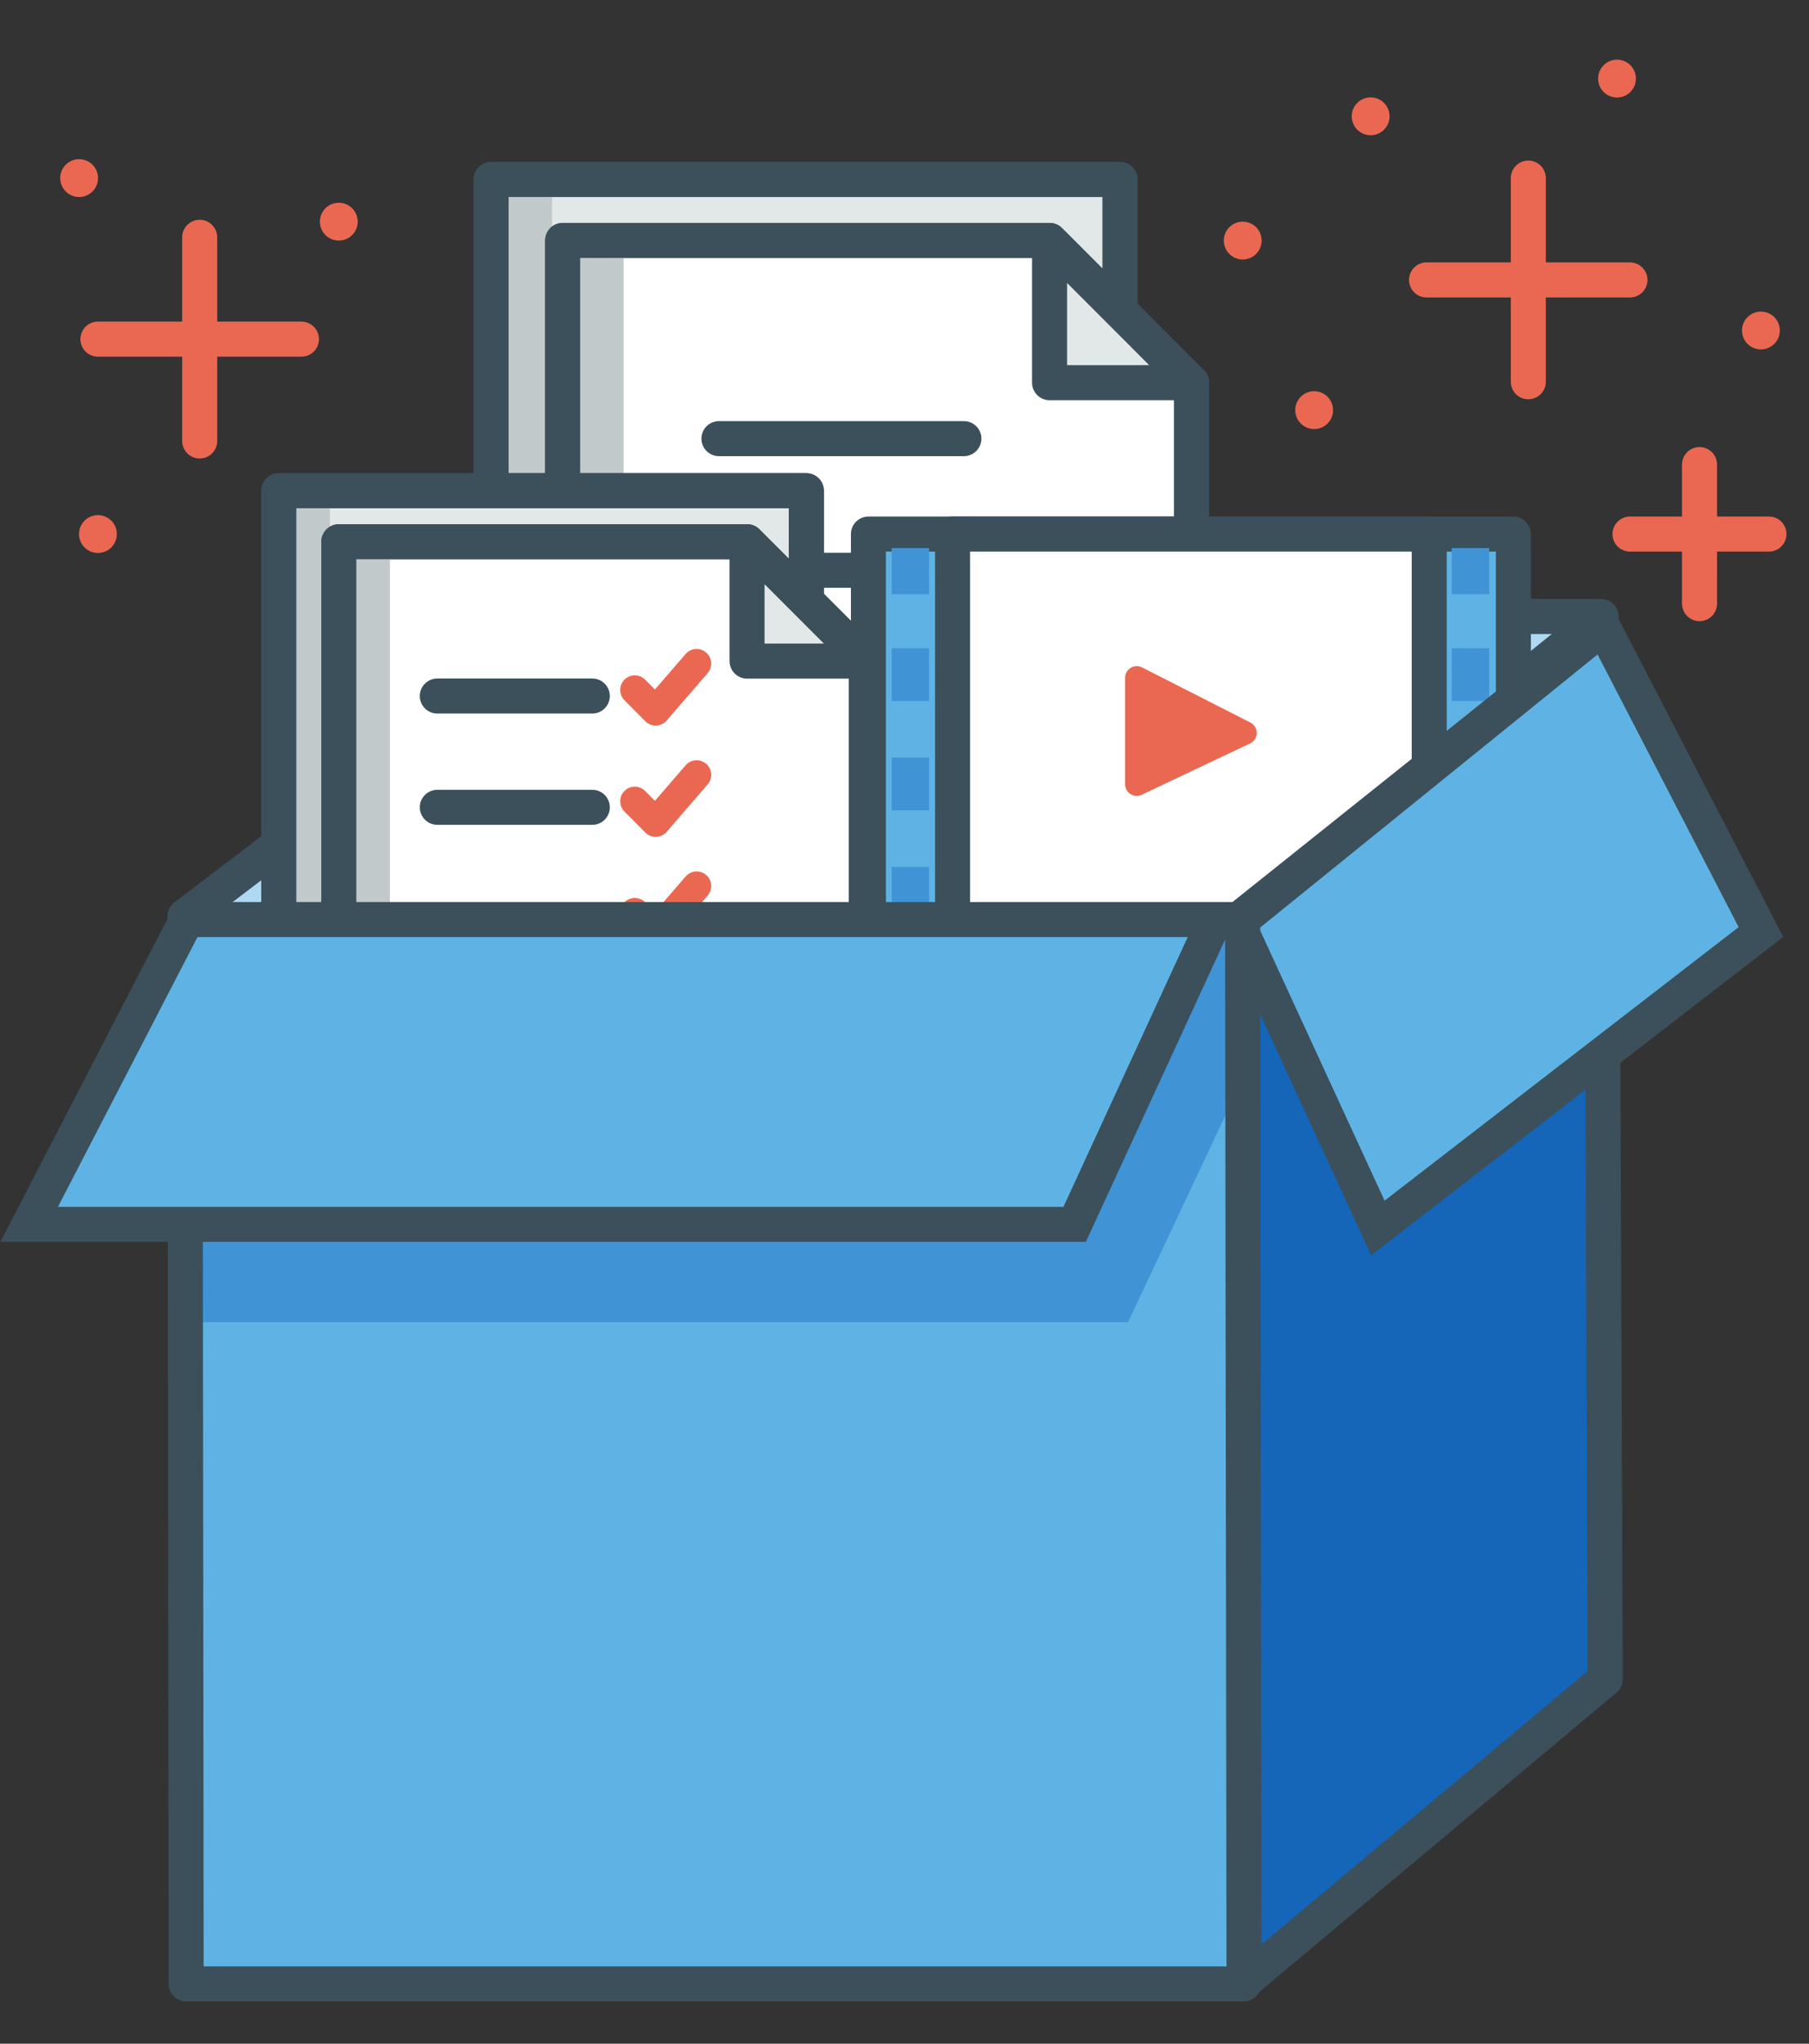 <?xml version="1.0" encoding="UTF-8"?>
<svg width="155px" height="175px" viewBox="0 0 155 175" version="1.1" xmlns="http://www.w3.org/2000/svg" xmlns:xlink="http://www.w3.org/1999/xlink">
    <rect x="0" y="0" width="155" height="175" fill="#333333" stroke="none"/>
    <!-- Generator: Sketch 51 (57462) - http://www.bohemiancoding.com/sketch -->
    <title>Artboard 11</title>
    <desc>Created with Sketch.</desc>
    <defs></defs>
    <g id="Artboard-11" stroke="none" stroke-width="1" fill="none" fill-rule="evenodd">
        <g id="icon-home-6-powerful-assets" transform="translate(2.5, 4.5)">
            <polygon id="Shape" fill="#5EB3E4" fill-rule="nonzero" points="135.95 48.29 48.59 48.29 14.92 73.97 15 74.39 103.84 74.39 135.71 49.43"></polygon>
            <polygon id="Shape" fill="#FFFFFF" fill-rule="nonzero" opacity="0.5" points="135.95 48.29 48.08 48.29 14.29 74.39 103.65 74.39"></polygon>
            <polygon id="Shape" stroke="#3B505B" stroke-width="3" stroke-linecap="round" stroke-linejoin="round" points="134.69 48.29 47.1 48.29 13.34 73.97 13.42 74.39 102.49 74.39"></polygon>
            <path d="M48.38,47.96 L48.38,73.21" id="Shape" stroke="#3B505B" stroke-width="3" fill="#5EB3E4" fill-rule="nonzero"></path>
            <polygon id="Shape" stroke="#3B505B" stroke-width="3" fill="#E2E8E8" fill-rule="nonzero" stroke-linecap="round" stroke-linejoin="round" points="81.29 10.87 39.58 10.87 39.58 78.63 93.47 78.63 93.47 23.05 93.47 10.87"></polygon>
            <path d="M52.97,27.83 L73.95,27.83" id="Shape" stroke="#3B505B" stroke-width="3" fill="#E2E8E8" fill-rule="nonzero" stroke-linecap="round" stroke-linejoin="round"></path>
            <path d="M52.97,39.11 L82.26,39.11" id="Shape" stroke="#3B505B" stroke-width="3" fill="#E2E8E8" fill-rule="nonzero" stroke-linecap="round" stroke-linejoin="round"></path>
            <path d="M52.97,50.39 L82.26,50.39" id="Shape" stroke="#3B505B" stroke-width="3" fill="#E2E8E8" fill-rule="nonzero" stroke-linecap="round" stroke-linejoin="round"></path>
            <path d="M52.97,61.67 L82.26,61.67" id="Shape" stroke="#3B505B" stroke-width="3" fill="#E2E8E8" fill-rule="nonzero" stroke-linecap="round" stroke-linejoin="round"></path>
            <polygon id="Shape" fill="#C2C9CA" fill-rule="nonzero" points="44.8 10.87 39.58 10.87 39.58 78.63 93.47 78.63 93.47 72.95 44.8 72.95"></polygon>
            <polygon id="Shape" stroke="#3B505B" stroke-width="3" stroke-linecap="round" stroke-linejoin="round" points="81.29 10.87 39.58 10.87 39.58 78.63 93.47 78.63 93.47 23.05 93.47 10.87"></polygon>
            <polygon id="Shape" stroke="#3B505B" stroke-width="3" fill="#FFFFFF" fill-rule="nonzero" stroke-linecap="round" stroke-linejoin="round" points="45.71 16.09 45.71 83.85 99.6 83.85 99.6 28.27 87.43 16.09"></polygon>
            <polygon id="Shape" stroke="#3B505B" stroke-width="3" fill="#E2E8E8" fill-rule="nonzero" stroke-linecap="round" stroke-linejoin="round" points="87.43 16.09 99.6 28.27 87.43 28.27"></polygon>
            <path d="M59.1,33.06 L80.09,33.06" id="Shape" stroke="#3B505B" stroke-width="3" fill="#E2E8E8" fill-rule="nonzero" stroke-linecap="round" stroke-linejoin="round"></path>
            <path d="M59.1,44.33 L88.39,44.33" id="Shape" stroke="#3B505B" stroke-width="3" fill="#E2E8E8" fill-rule="nonzero" stroke-linecap="round" stroke-linejoin="round"></path>
            <path d="M59.1,55.61 L88.39,55.61" id="Shape" stroke="#3B505B" stroke-width="3" fill="#E2E8E8" fill-rule="nonzero" stroke-linecap="round" stroke-linejoin="round"></path>
            <path d="M59.1,66.89 L88.39,66.89" id="Shape" stroke="#3B505B" stroke-width="3" fill="#E2E8E8" fill-rule="nonzero" stroke-linecap="round" stroke-linejoin="round"></path>
            <polygon id="Shape" fill="#C2C9CA" fill-rule="nonzero" points="50.93 16.09 45.71 16.09 45.71 83.85 99.6 83.85 99.6 78.18 50.93 78.18"></polygon>
            <polygon id="Shape" stroke="#3B505B" stroke-width="3" stroke-linecap="round" stroke-linejoin="round" points="45.71 16.09 45.71 83.85 99.6 83.85 99.6 28.27 87.43 16.09"></polygon>
            <polygon id="Shape" stroke="#3B505B" stroke-width="3" fill="#E2E8E8" fill-rule="nonzero" stroke-linecap="round" stroke-linejoin="round" points="56.37 37.52 21.39 37.52 21.39 94.34 66.59 94.34 66.59 47.73 66.59 37.52"></polygon>
            <path d="M32.62,51.74 L50.22,51.74" id="Shape" stroke="#3B505B" stroke-width="3" fill="#E2E8E8" fill-rule="nonzero" stroke-linecap="round" stroke-linejoin="round"></path>
            <path d="M32.62,61.2 L57.19,61.2" id="Shape" stroke="#3B505B" stroke-width="3" fill="#E2E8E8" fill-rule="nonzero" stroke-linecap="round" stroke-linejoin="round"></path>
            <path d="M32.62,70.65 L57.19,70.65" id="Shape" stroke="#3B505B" stroke-width="3" fill="#E2E8E8" fill-rule="nonzero" stroke-linecap="round" stroke-linejoin="round"></path>
            <path d="M32.62,80.11 L57.19,80.11" id="Shape" stroke="#3B505B" stroke-width="3" fill="#E2E8E8" fill-rule="nonzero" stroke-linecap="round" stroke-linejoin="round"></path>
            <polygon id="Shape" fill="#C2C9CA" fill-rule="nonzero" points="25.77 37.52 21.39 37.52 21.39 94.34 66.59 94.34 66.59 89.58 25.77 89.58"></polygon>
            <polygon id="Shape" stroke="#3B505B" stroke-width="3" stroke-linecap="round" stroke-linejoin="round" points="56.37 37.52 21.39 37.52 21.39 94.34 66.59 94.34 66.59 47.73 66.59 37.52"></polygon>
            <polygon id="Shape" stroke="#3B505B" stroke-width="3" fill="#FFFFFF" fill-rule="nonzero" stroke-linecap="round" stroke-linejoin="round" points="26.53 41.89 26.53 98.72 71.73 98.72 71.73 52.11 61.51 41.89"></polygon>
            <polygon id="Shape" stroke="#3B505B" stroke-width="3" fill="#E2E8E8" fill-rule="nonzero" stroke-linecap="round" stroke-linejoin="round" points="61.51 41.89 71.73 52.11 61.51 52.11"></polygon>
            <polygon id="Shape" fill="#C2C9CA" fill-rule="nonzero" points="30.91 41.89 26.53 41.89 26.53 98.72 71.73 98.72 71.73 93.96 30.91 93.96"></polygon>
            <path d="M34.97,86.33 L59.53,86.33" id="Shape" stroke="#3B505B" stroke-width="3" fill="#E2E8E8" fill-rule="nonzero" stroke-linecap="round" stroke-linejoin="round"></path>
            <path d="M65.77,83.56 L62.34,86.99" id="Shape" stroke="#3B505B" stroke-width="3" stroke-linecap="round" stroke-linejoin="round"></path>
            <path d="M65.77,86.99 L62.34,83.56" id="Shape" stroke="#3B505B" stroke-width="3" stroke-linecap="round" stroke-linejoin="round"></path>
            <path d="M34.97,74.65 L48.25,74.65" id="Shape" stroke="#3B505B" stroke-width="3" fill="#E2E8E8" fill-rule="nonzero" stroke-linecap="round" stroke-linejoin="round"></path>
            <polyline id="Shape" stroke="#EA6852" stroke-width="2.5" stroke-linecap="round" stroke-linejoin="round" points="51.89 73.64 53.68 75.44 57.19 71.37"></polyline>
            <path d="M34.97,64.63 L48.25,64.63" id="Shape" stroke="#3B505B" stroke-width="3" fill="#E2E8E8" fill-rule="nonzero" stroke-linecap="round" stroke-linejoin="round"></path>
            <polyline id="Shape" stroke="#EA6852" stroke-width="2.5" stroke-linecap="round" stroke-linejoin="round" points="51.89 64.11 53.68 65.91 57.19 61.85"></polyline>
            <path d="M34.97,55.1 L48.25,55.1" id="Shape" stroke="#3B505B" stroke-width="3" fill="#E2E8E8" fill-rule="nonzero" stroke-linecap="round" stroke-linejoin="round"></path>
            <polyline id="Shape" stroke="#EA6852" stroke-width="2.5" stroke-linecap="round" stroke-linejoin="round" points="51.89 54.58 53.68 56.38 57.19 52.32"></polyline>
            <polygon id="Shape" stroke="#3B505B" stroke-width="3" stroke-linecap="round" stroke-linejoin="round" points="26.53 41.89 26.53 98.72 71.73 98.72 71.73 52.11 61.51 41.89"></polygon>
            <path d="M143.12,35.28 L143.12,47.19" id="Shape" stroke="#EA6852" stroke-width="3" stroke-linecap="round" stroke-linejoin="round"></path>
            <path d="M149.07,41.23 L137.16,41.23" id="Shape" stroke="#EA6852" stroke-width="3" stroke-linecap="round" stroke-linejoin="round"></path>
            <path d="M128.45,10.75 L128.45,28.19" id="Shape" stroke="#EA6852" stroke-width="3" stroke-linecap="round" stroke-linejoin="round"></path>
            <path d="M137.16,19.47 L119.73,19.47" id="Shape" stroke="#EA6852" stroke-width="3" stroke-linecap="round" stroke-linejoin="round"></path>
            <circle id="Oval" fill="#EA6852" fill-rule="nonzero" cx="110.1" cy="30.62" r="1.62"></circle>
            <circle id="Oval" fill="#EA6852" fill-rule="nonzero" cx="136.05" cy="2.23" r="1.62"></circle>
            <circle id="Oval" fill="#EA6852" fill-rule="nonzero" cx="114.94" cy="5.46" r="1.62"></circle>
            <path d="M14.61,15.82 L14.61,33.26" id="Shape" stroke="#EA6852" stroke-width="3" stroke-linecap="round" stroke-linejoin="round"></path>
            <path d="M23.33,24.54 L5.89,24.54" id="Shape" stroke="#EA6852" stroke-width="3" stroke-linecap="round" stroke-linejoin="round"></path>
            <circle id="Oval" fill="#EA6852" fill-rule="nonzero" cx="26.53" cy="14.48" r="1.62"></circle>
            <circle id="Oval" fill="#EA6852" fill-rule="nonzero" cx="5.89" cy="41.23" r="1.62"></circle>
            <circle id="Oval" fill="#EA6852" fill-rule="nonzero" cx="4.28" cy="10.75" r="1.62"></circle>
            <circle id="Oval" fill="#EA6852" fill-rule="nonzero" cx="103.98" cy="16.1" r="1.62"></circle>
            <circle id="Oval" fill="#EA6852" fill-rule="nonzero" cx="148.38" cy="23.8" r="1.62"></circle>
            <rect id="Rectangle-path" stroke="#3B505B" stroke-width="3" fill="#5EB3E4" fill-rule="nonzero" stroke-linecap="round" stroke-linejoin="round" x="71.91" y="41.23" width="55.26" height="33.73"></rect>
            <rect id="Rectangle-path" stroke="#3B505B" stroke-width="3" fill="#FFFFFF" fill-rule="nonzero" stroke-linecap="round" stroke-linejoin="round" x="79.12" y="41.23" width="40.84" height="33.73"></rect>
            <polygon id="Shape" stroke="#EA6852" stroke-width="2" fill="#EA6852" fill-rule="nonzero" stroke-linecap="round" stroke-linejoin="round" points="94.9 53.54 94.9 62.65 104.18 58.26"></polygon>
            <rect id="Rectangle-path" fill="#4094D5" fill-rule="nonzero" x="73.9" y="69.74" width="3.21" height="5.34"></rect>
            <rect id="Rectangle-path" fill="#4094D5" fill-rule="nonzero" x="73.9" y="60.37" width="3.21" height="4.52"></rect>
            <rect id="Rectangle-path" fill="#4094D5" fill-rule="nonzero" x="73.9" y="51.01" width="3.21" height="4.52"></rect>
            <rect id="Rectangle-path" fill="#4094D5" fill-rule="nonzero" x="121.89" y="69.74" width="3.21" height="5.34"></rect>
            <rect id="Rectangle-path" fill="#4094D5" fill-rule="nonzero" x="121.89" y="60.37" width="3.21" height="4.52"></rect>
            <rect id="Rectangle-path" fill="#4094D5" fill-rule="nonzero" x="121.89" y="51.01" width="3.21" height="4.52"></rect>
            <rect id="Rectangle-path" fill="#4094D5" fill-rule="nonzero" x="73.9" y="42.43" width="3.21" height="3.95"></rect>
            <rect id="Rectangle-path" fill="#4094D5" fill-rule="nonzero" x="121.89" y="42.43" width="3.21" height="3.95"></rect>
            <polygon id="Shape" fill="#1565B8" fill-rule="nonzero" points="103.57 74.39 103.97 74.39 104.09 165.29 104.1 165.3 136.05 139.29 135.71 49.43"></polygon>
            <polygon id="Shape" stroke="#3B505B" stroke-width="3" stroke-linecap="round" stroke-linejoin="round" points="103.44 74.39 103.84 74.39 103.96 165.29 103.98 165.3 135.04 139.29 134.7 49.43"></polygon>
            <polygon id="Shape" stroke="#3B505B" stroke-width="3" fill="#5EB3E4" fill-rule="nonzero" points="103.54 74.56 134.87 49.22 148.38 75.31 115.56 100.65"></polygon>
            <polygon id="Shape" fill="#5EB3E4" fill-rule="nonzero" points="13.98 74.39 13.35 74.39 13.45 165.38 104.07 165.38 104.09 165.29 103.97 74.39"></polygon>
            <polygon id="Shape" fill="#4094D5" fill-rule="nonzero" points="103.99 87.85 103.97 74.39 13.98 74.39 13.35 74.39 13.38 108.72 94.15 108.72"></polygon>
            <polygon id="Shape" stroke="#3B505B" stroke-width="3" stroke-linecap="round" stroke-linejoin="round" points="13.98 74.39 13.35 74.39 13.45 165.38 104.07 165.38 104.09 165.29 103.97 74.39"></polygon>
            <polygon id="Shape" stroke="#3B505B" stroke-width="3" fill="#5EB3E4" fill-rule="nonzero" points="101.61 74.24 13.51 74.24 0 100.34 89.58 100.34"></polygon>
        </g>
    </g>
</svg>